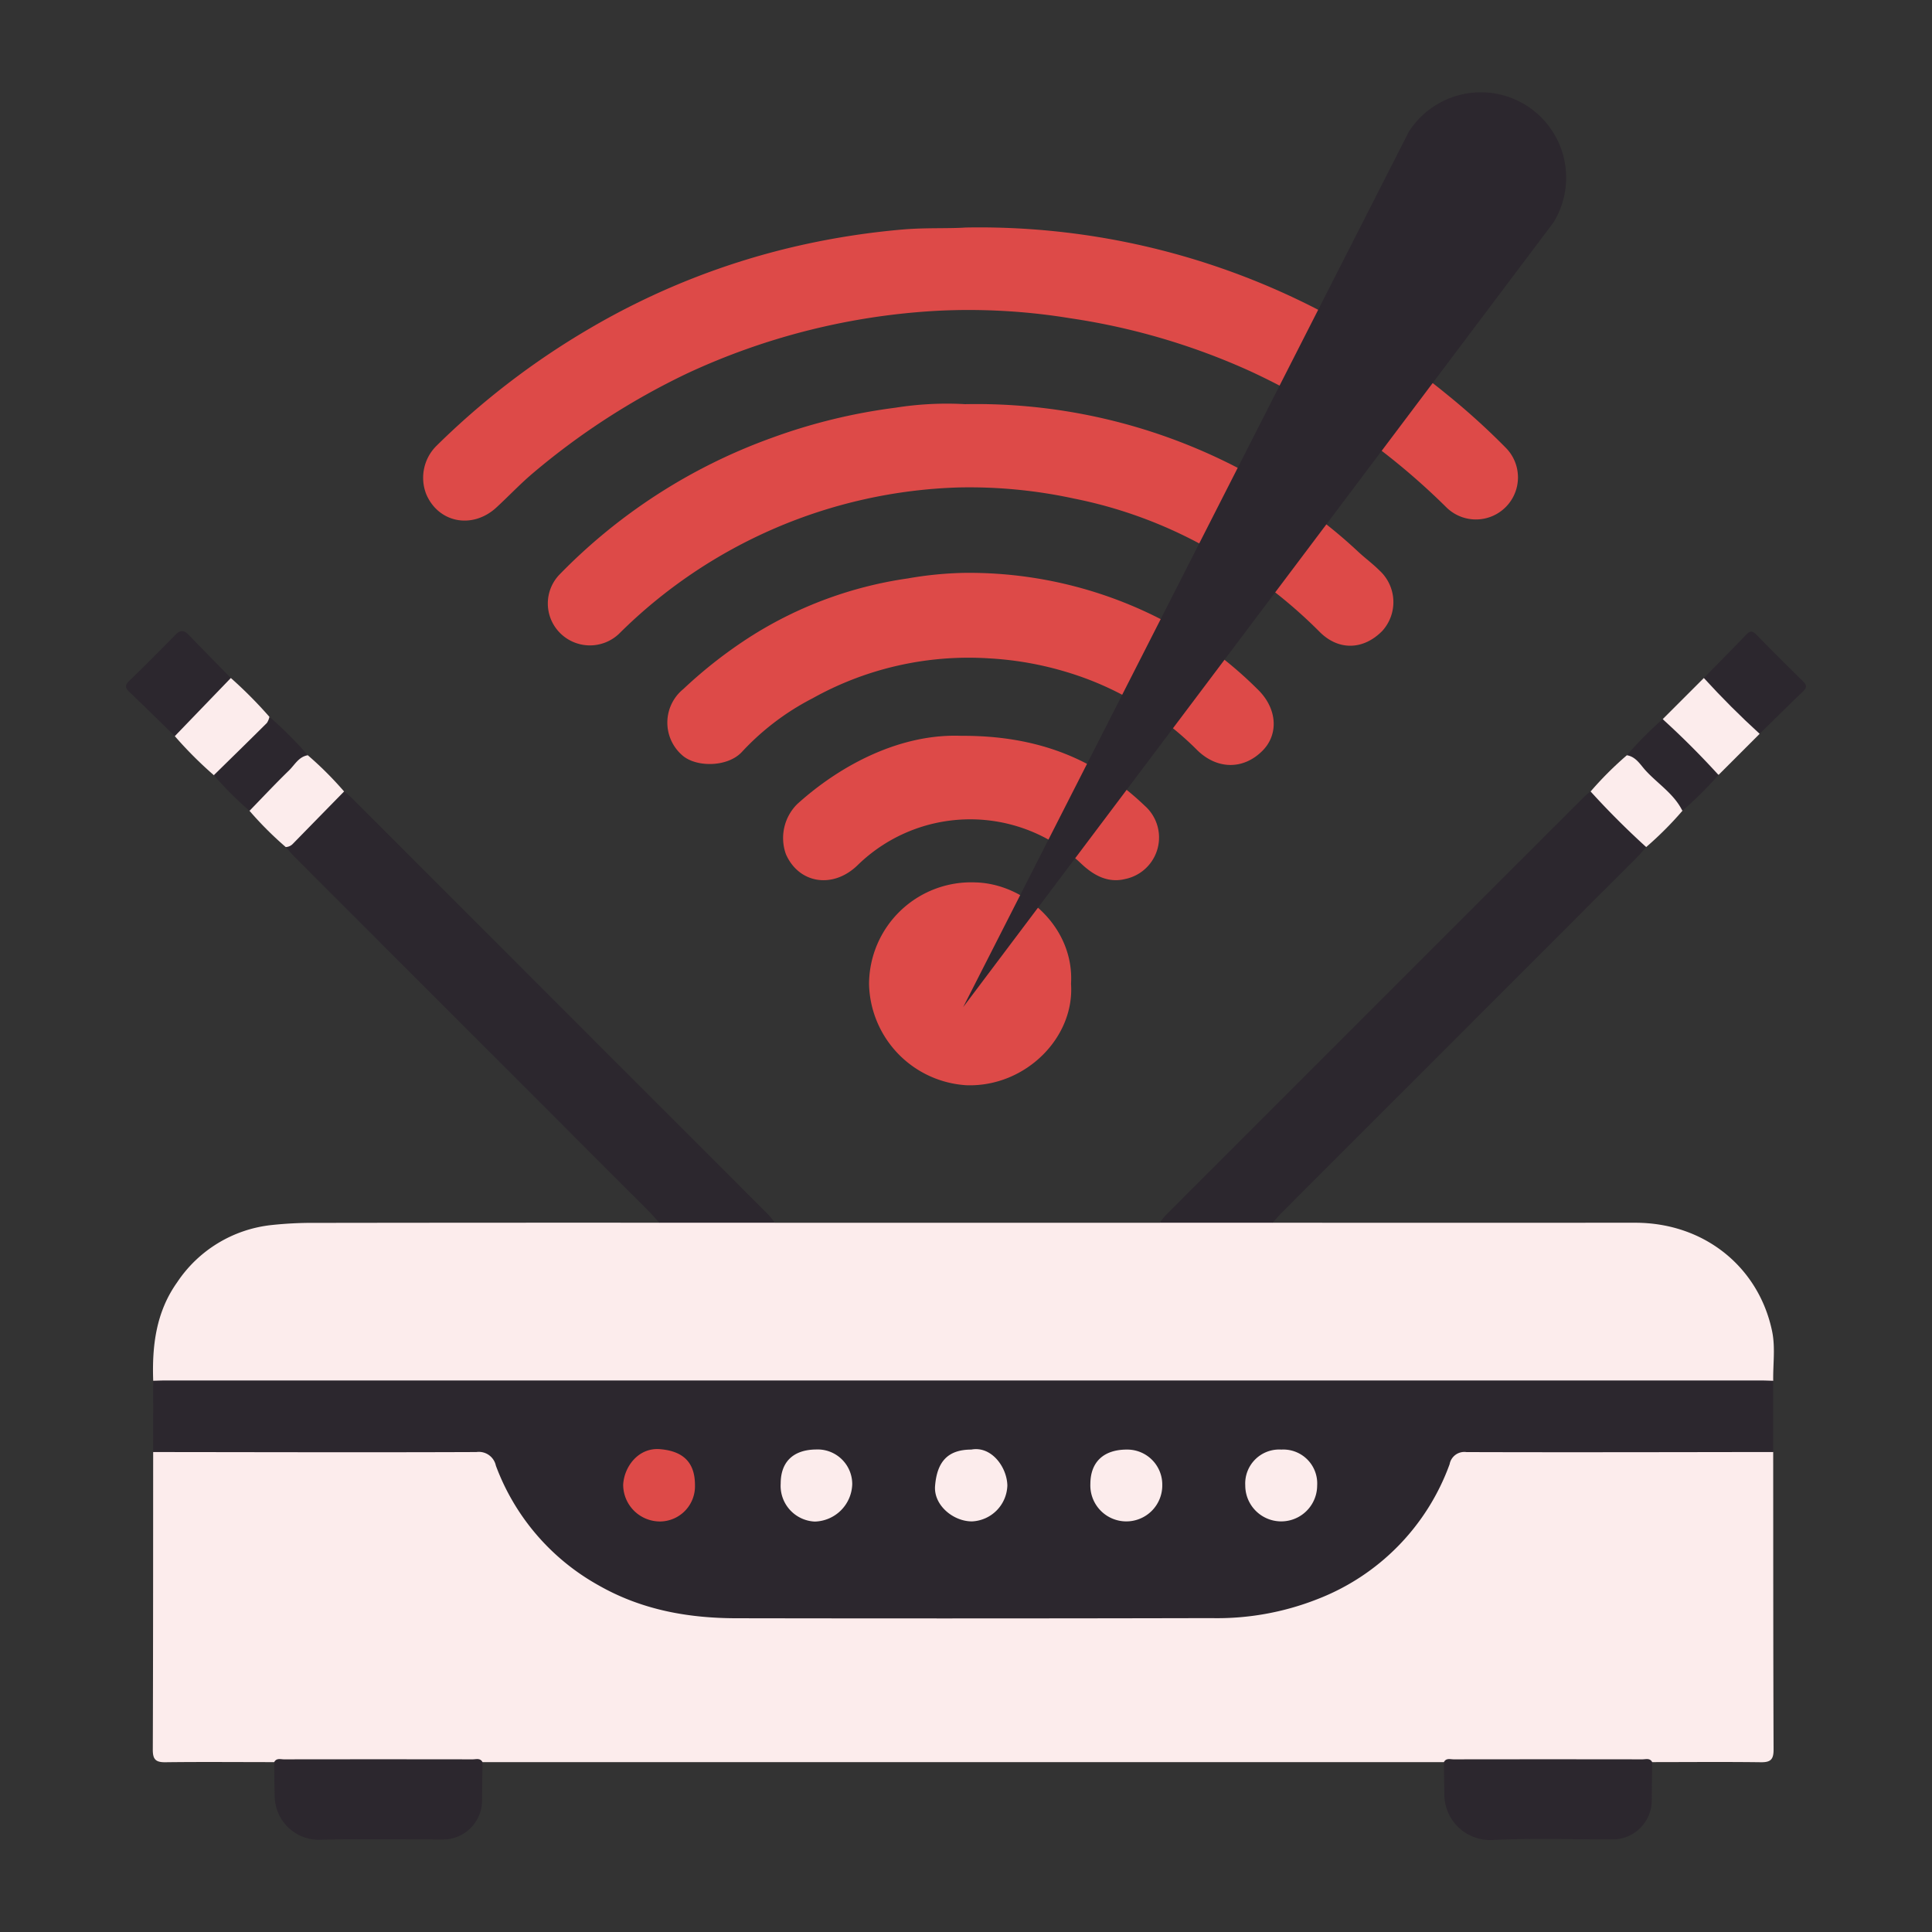 <svg id="No_Internet" data-name="No Internet" xmlns="http://www.w3.org/2000/svg" width="235" height="235" viewBox="0 0 235 235">
  <rect x="0" y="0" width="235" height="235" fill="#333333" stroke="none"/>
  <rect id="Square" width="235" height="235" fill="none"/>
  <g id="Image" transform="translate(15.327 27.648)">
    <path id="Path_12450" data-name="Path 12450" d="M661.23,876.575c.008,12.07,0,24.14.046,36.21,0,1.171-.351,1.538-1.523,1.524-4.414-.056-8.829-.017-13.243-.014a5.657,5.657,0,0,1-1.66.2q-11.008-.017-22.015,0a5.668,5.668,0,0,1-1.66-.2H504.234a5.657,5.657,0,0,1-1.66.2q-11.008-.017-22.015,0a5.666,5.666,0,0,1-1.66-.2c-4.415,0-8.83-.042-13.244.014-1.172.015-1.527-.352-1.523-1.524.044-12.07.038-24.14.045-36.21a2.934,2.934,0,0,1,2.083-.461c12.274-.009,24.548.008,36.823-.023a3.146,3.146,0,0,1,3.3,2.194q6.936,15.982,24.336,17.726c2.353.235,4.694.274,7.046.275,18.5,0,36.991.035,55.487-.019a31.22,31.22,0,0,0,14.774-3.355,27.674,27.674,0,0,0,13.192-14.456c.907-2.248,1.008-2.343,3.456-2.344q17.151-.013,34.3,0A3.191,3.191,0,0,1,661.23,876.575Z" transform="translate(-460.873 -727.606)" fill="#fcecec"/>
    <path id="Path_12451" data-name="Path 12451" d="M539.843,793.657h46.813a3.489,3.489,0,0,1,1.894-.527c3.379-.01,6.759-.026,10.138.011a2.164,2.164,0,0,1,1.7.515q22.029.006,44.058,0c8.489-.012,15.07,5.434,16.689,13.186.415,1.984.1,4.02.138,6.031a2.525,2.525,0,0,1-1.734.5c-.56.023-1.12.014-1.68.014q-95.111,0-190.223-.012c-1.149,0-2.369.284-3.415-.5-.153-4.261.347-8.365,2.907-11.964a15.811,15.811,0,0,1,11.461-6.972,46.7,46.7,0,0,1,5.508-.266q20.841-.03,41.683-.02a2.6,2.6,0,0,1,2.031-.523c3.269-.025,6.539-.009,9.809-.011A3.886,3.886,0,0,1,539.843,793.657Z" transform="translate(-460.913 -672.575)" fill="#fcecec"/>
    <path id="Path_12452" data-name="Path 12452" d="M464.268,851.719c.5-.013,1.008-.038,1.511-.038q97.015,0,194.029,0c.5,0,1.008.025,1.511.038v8.665c-12.438.014-24.875.047-37.313.008a1.818,1.818,0,0,0-2.044,1.472,27.718,27.718,0,0,1-16.1,16.424,33.277,33.277,0,0,1-12.909,2.3q-28.827.066-57.653.016c-5.917,0-11.572-1-16.822-3.986a27.655,27.655,0,0,1-12.527-14.577,2.113,2.113,0,0,0-2.358-1.654c-13.109.052-26.22.013-39.33,0Z" transform="translate(-460.963 -711.415)" fill="#2c272e"/>
    <path id="Path_12453" data-name="Path 12453" d="M627.767,435.2a89.763,89.763,0,0,1,58.689,20.437,85.328,85.328,0,0,1,7.035,6.393,5.117,5.117,0,0,1-7.264,7.208,84.03,84.03,0,0,0-23.864-16.564,81.877,81.877,0,0,0-21.929-6.445,76.316,76.316,0,0,0-15.953-.911,82.713,82.713,0,0,0-30.6,7.627,86.93,86.93,0,0,0-18.7,12.079c-1.589,1.334-2.991,2.836-4.508,4.23-2.9,2.668-7.032,1.886-8.529-1.611a5.469,5.469,0,0,1,1.193-5.841,94.135,94.135,0,0,1,18.644-14.3,89.321,89.321,0,0,1,25.729-10.152,93.439,93.439,0,0,1,12.418-1.912C622.926,435.2,625.7,435.345,627.767,435.2Z" transform="translate(-525.622 -435.173)" fill="#dd4a48"/>
    <path id="Path_12454" data-name="Path 12454" d="M657.557,498.878a69.041,69.041,0,0,1,35.565,9.059,61.191,61.191,0,0,1,12.179,8.83c.846.8,1.8,1.491,2.621,2.311a5.223,5.223,0,0,1,.374,7.382c-2.282,2.321-5.32,2.448-7.65.086a59.233,59.233,0,0,0-14.669-10.755,55.129,55.129,0,0,0-15.191-5.434,60.074,60.074,0,0,0-14.034-1.348,61.213,61.213,0,0,0-41.3,17.8,5.135,5.135,0,0,1-7.186-.112,5.076,5.076,0,0,1-.088-7.056,68.34,68.34,0,0,1,25.856-16.664,69.269,69.269,0,0,1,15.035-3.667A39.885,39.885,0,0,1,657.557,498.878Z" transform="translate(-555.487 -477.365)" fill="#dd4a48"/>
    <path id="Path_12455" data-name="Path 12455" d="M686.2,559.972a51.114,51.114,0,0,1,30.226,9.561,48.637,48.637,0,0,1,5.294,4.557c2.428,2.311,2.652,5.475.658,7.5-2.329,2.361-5.595,2.353-8.067-.162a37.751,37.751,0,0,0-15.8-9.4,40.168,40.168,0,0,0-9.423-1.657,38.937,38.937,0,0,0-21.455,4.86,31.069,31.069,0,0,0-8.566,6.491c-1.725,1.913-5.638,1.936-7.309.418a5.259,5.259,0,0,1,.16-8.039,55.767,55.767,0,0,1,8.36-6.5,48.458,48.458,0,0,1,18.932-6.95A44.274,44.274,0,0,1,686.2,559.972Z" transform="translate(-584.123 -517.94)" fill="#dd4a48"/>
    <path id="Path_12456" data-name="Path 12456" d="M571.644,691.4H557.578c-.41-.451-.8-.92-1.231-1.351q-21.549-21.559-43.1-43.113c-.39-.39-.737-.822-1.1-1.234,2.326-2.3,4.347-4.91,7.1-6.76.294.248.609.476.88.747q25.351,25.348,50.692,50.706C571.118,690.705,571.368,691.068,571.644,691.4Z" transform="translate(-492.714 -570.323)" fill="#2c272e"/>
    <path id="Path_12457" data-name="Path 12457" d="M841.568,691.4h-13.73a9.544,9.544,0,0,1,.708-.893q25.463-25.473,50.938-50.934c.232-.231.5-.422.758-.631,2.083,1.162,3.406,3.151,5.119,4.718.639.585,1.434,1.093,1.643,2.044-.367.412-.715.844-1.1,1.234q-21.547,21.559-43.1,43.112C842.369,690.484,841.977,690.953,841.568,691.4Z" transform="translate(-702.096 -570.323)" fill="#2c272e"/>
    <path id="Path_12458" data-name="Path 12458" d="M713.4,618.816c9.33-.052,16.4,2.826,22.346,8.509a5.155,5.155,0,0,1-2.384,8.909c-2.153.528-3.9-.491-5.39-1.91a19.6,19.6,0,0,0-27.118.192c-2.986,2.942-7.16,2.315-8.755-1.295a5.822,5.822,0,0,1,1.372-6.1C698.837,622.267,706.108,618.538,713.4,618.816Z" transform="translate(-611.829 -556.962)" fill="#dd4a48"/>
    <path id="Path_12459" data-name="Path 12459" d="M747.4,684.1c.458,6.583-5.579,12.557-12.675,12.342a12.619,12.619,0,0,1-11.893-12.274,12.421,12.421,0,0,1,12.929-12.4C741.816,671.915,747.814,677.294,747.4,684.1Z" transform="translate(-632.452 -592.084)" fill="#dd4a48"/>
    <path id="Path_12460" data-name="Path 12460" d="M507.981,988.805c.279-.527.781-.336,1.193-.337q11.474-.017,22.948,0c.412,0,.915-.19,1.194.336-.019,1.512-.044,3.024-.054,4.537a4.748,4.748,0,0,1-4.889,4.871c-4.933.005-9.867-.089-14.8.036a5.367,5.367,0,0,1-5.534-5.411C507.989,991.495,508,990.149,507.981,988.805Z" transform="translate(-489.954 -802.117)" fill="#2c272e"/>
    <path id="Path_12461" data-name="Path 12461" d="M930.459,988.805c.279-.527.781-.336,1.193-.337q11.474-.017,22.948,0c.412,0,.915-.19,1.194.336-.018,1.565-.046,3.129-.053,4.694a4.758,4.758,0,0,1-4.686,4.711c-4.865.013-9.739-.162-14.593.064a5.574,5.574,0,0,1-5.945-5.781C930.487,991.264,930.477,990.035,930.459,988.805Z" transform="translate(-770.157 -802.117)" fill="#2c272e"/>
    <path id="Path_12462" data-name="Path 12462" d="M460.389,593.806c-1.833-1.788-3.655-3.587-5.505-5.356-.49-.468-.629-.792-.062-1.341,1.927-1.863,3.811-3.769,5.693-5.678.565-.573,1.025-.5,1.549.043,1.7,1.763,3.426,3.509,5.14,5.261a1.034,1.034,0,0,1-.389,1.042C464.9,589.731,463,591.7,461,593.56A.967.967,0,0,1,460.389,593.806Z" transform="translate(-454.452 -531.913)" fill="#2c272e"/>
    <path id="Path_12463" data-name="Path 12463" d="M1024.351,586.862c1.721-1.756,3.453-3.5,5.154-5.276.449-.468.754-.49,1.221-.012q2.818,2.883,5.7,5.7c.478.467.456.773-.012,1.221-1.775,1.7-3.52,3.433-5.277,5.154A19.256,19.256,0,0,1,1024.351,586.862Z" transform="translate(-832.43 -532.04)" fill="#2c272e"/>
    <path id="Path_12464" data-name="Path 12464" d="M472.08,605.036l6.815-7.071a52.534,52.534,0,0,1,4.689,4.72.894.894,0,0,1-.219,1.2c-1.869,1.962-3.752,3.912-5.765,5.729a.77.77,0,0,1-.773.171A48.236,48.236,0,0,1,472.08,605.036Z" transform="translate(-466.144 -543.143)" fill="#fcecec"/>
    <path id="Path_12465" data-name="Path 12465" d="M1014.495,597.965q3.237,3.55,6.788,6.788l-5,5c-1.2-.372-1.855-1.412-2.643-2.246-1.406-1.49-3.173-2.658-4.146-4.543Z" transform="translate(-822.573 -543.143)" fill="#fcecec"/>
    <path id="Path_12466" data-name="Path 12466" d="M510.487,629.943q-3.109,3.172-6.214,6.349a1.254,1.254,0,0,1-.883.411,42.112,42.112,0,0,1-4.408-4.409c-.011-.054-.051-.127-.03-.16a30.292,30.292,0,0,1,6.5-6.7c.176-.145.425-.013.62.1A42.011,42.011,0,0,1,510.487,629.943Z" transform="translate(-483.961 -561.319)" fill="#fcecec"/>
    <path id="Path_12467" data-name="Path 12467" d="M990.21,636.746q-3.544-3.218-6.761-6.761a42.009,42.009,0,0,1,4.411-4.406c.644-.378,1.068.064,1.461.441q2.474,2.379,4.854,4.854c.378.393.819.817.441,1.461A42,42,0,0,1,990.21,636.746Z" transform="translate(-805.302 -561.361)" fill="#fcecec"/>
    <path id="Path_12468" data-name="Path 12468" d="M497.608,616.656c-1.111.181-1.592,1.171-2.291,1.85-1.641,1.594-3.207,3.266-4.8,4.907a39.807,39.807,0,0,1-4.336-4.336c2.153-2.112,4.312-4.219,6.449-6.348a2.185,2.185,0,0,0,.307-.747A46.062,46.062,0,0,1,497.608,616.656Z" transform="translate(-475.493 -552.439)" fill="#2c272e"/>
    <path id="Path_12469" data-name="Path 12469" d="M1003.3,623.97c-1.016-2.062-2.977-3.27-4.472-4.9-.653-.712-1.172-1.676-2.285-1.857a45.749,45.749,0,0,1,4.359-4.392q3.555,3.234,6.79,6.789A45.661,45.661,0,0,1,1003.3,623.97Z" transform="translate(-813.988 -552.996)" fill="#2c272e"/>
    <path id="Path_12470" data-name="Path 12470" d="M642.749,880.843a4.284,4.284,0,0,1-4.177,4.421,4.482,4.482,0,0,1-4.556-4.458c.1-2.163,1.827-4.561,4.485-4.336C641.263,876.7,642.752,878.03,642.749,880.843Z" transform="translate(-573.543 -727.847)" fill="#dd4a48"/>
    <path id="Path_12471" data-name="Path 12471" d="M807.231,876.647a4.258,4.258,0,0,1,4.291,4.291,4.375,4.375,0,1,1-8.745-.127C802.785,878.149,804.4,876.641,807.231,876.647Z" transform="translate(-685.475 -727.975)" fill="#fcecec"/>
    <path id="Path_12472" data-name="Path 12472" d="M751.06,876.54c2.451-.463,4.344,2.135,4.387,4.366a4.508,4.508,0,0,1-4.292,4.37c-2.3.012-4.69-1.987-4.5-4.315C746.891,878.047,748.171,876.543,751.06,876.54Z" transform="translate(-648.244 -727.868)" fill="#fcecec"/>
    <path id="Path_12473" data-name="Path 12473" d="M863.1,876.647a4.126,4.126,0,0,1,4.356,4.379,4.372,4.372,0,1,1-8.745-.033A4.133,4.133,0,0,1,863.1,876.647Z" transform="translate(-722.57 -727.975)" fill="#fcecec"/>
    <path id="Path_12474" data-name="Path 12474" d="M690.917,880.753c0-2.649,1.545-4.1,4.271-4.137a4.212,4.212,0,0,1,4.431,4.2,4.679,4.679,0,0,1-4.558,4.567A4.354,4.354,0,0,1,690.917,880.753Z" transform="translate(-611.284 -727.954)" fill="#fcecec"/>
    <path id="Path_12475" data-name="Path 12475" d="M828.63,402.172l-71.795,95.435,54.18-106.428a10.382,10.382,0,0,1,17.615,10.993Z" transform="translate(-655.004 -402.755)" fill="#2c272e"/>
  </g>
</svg>
